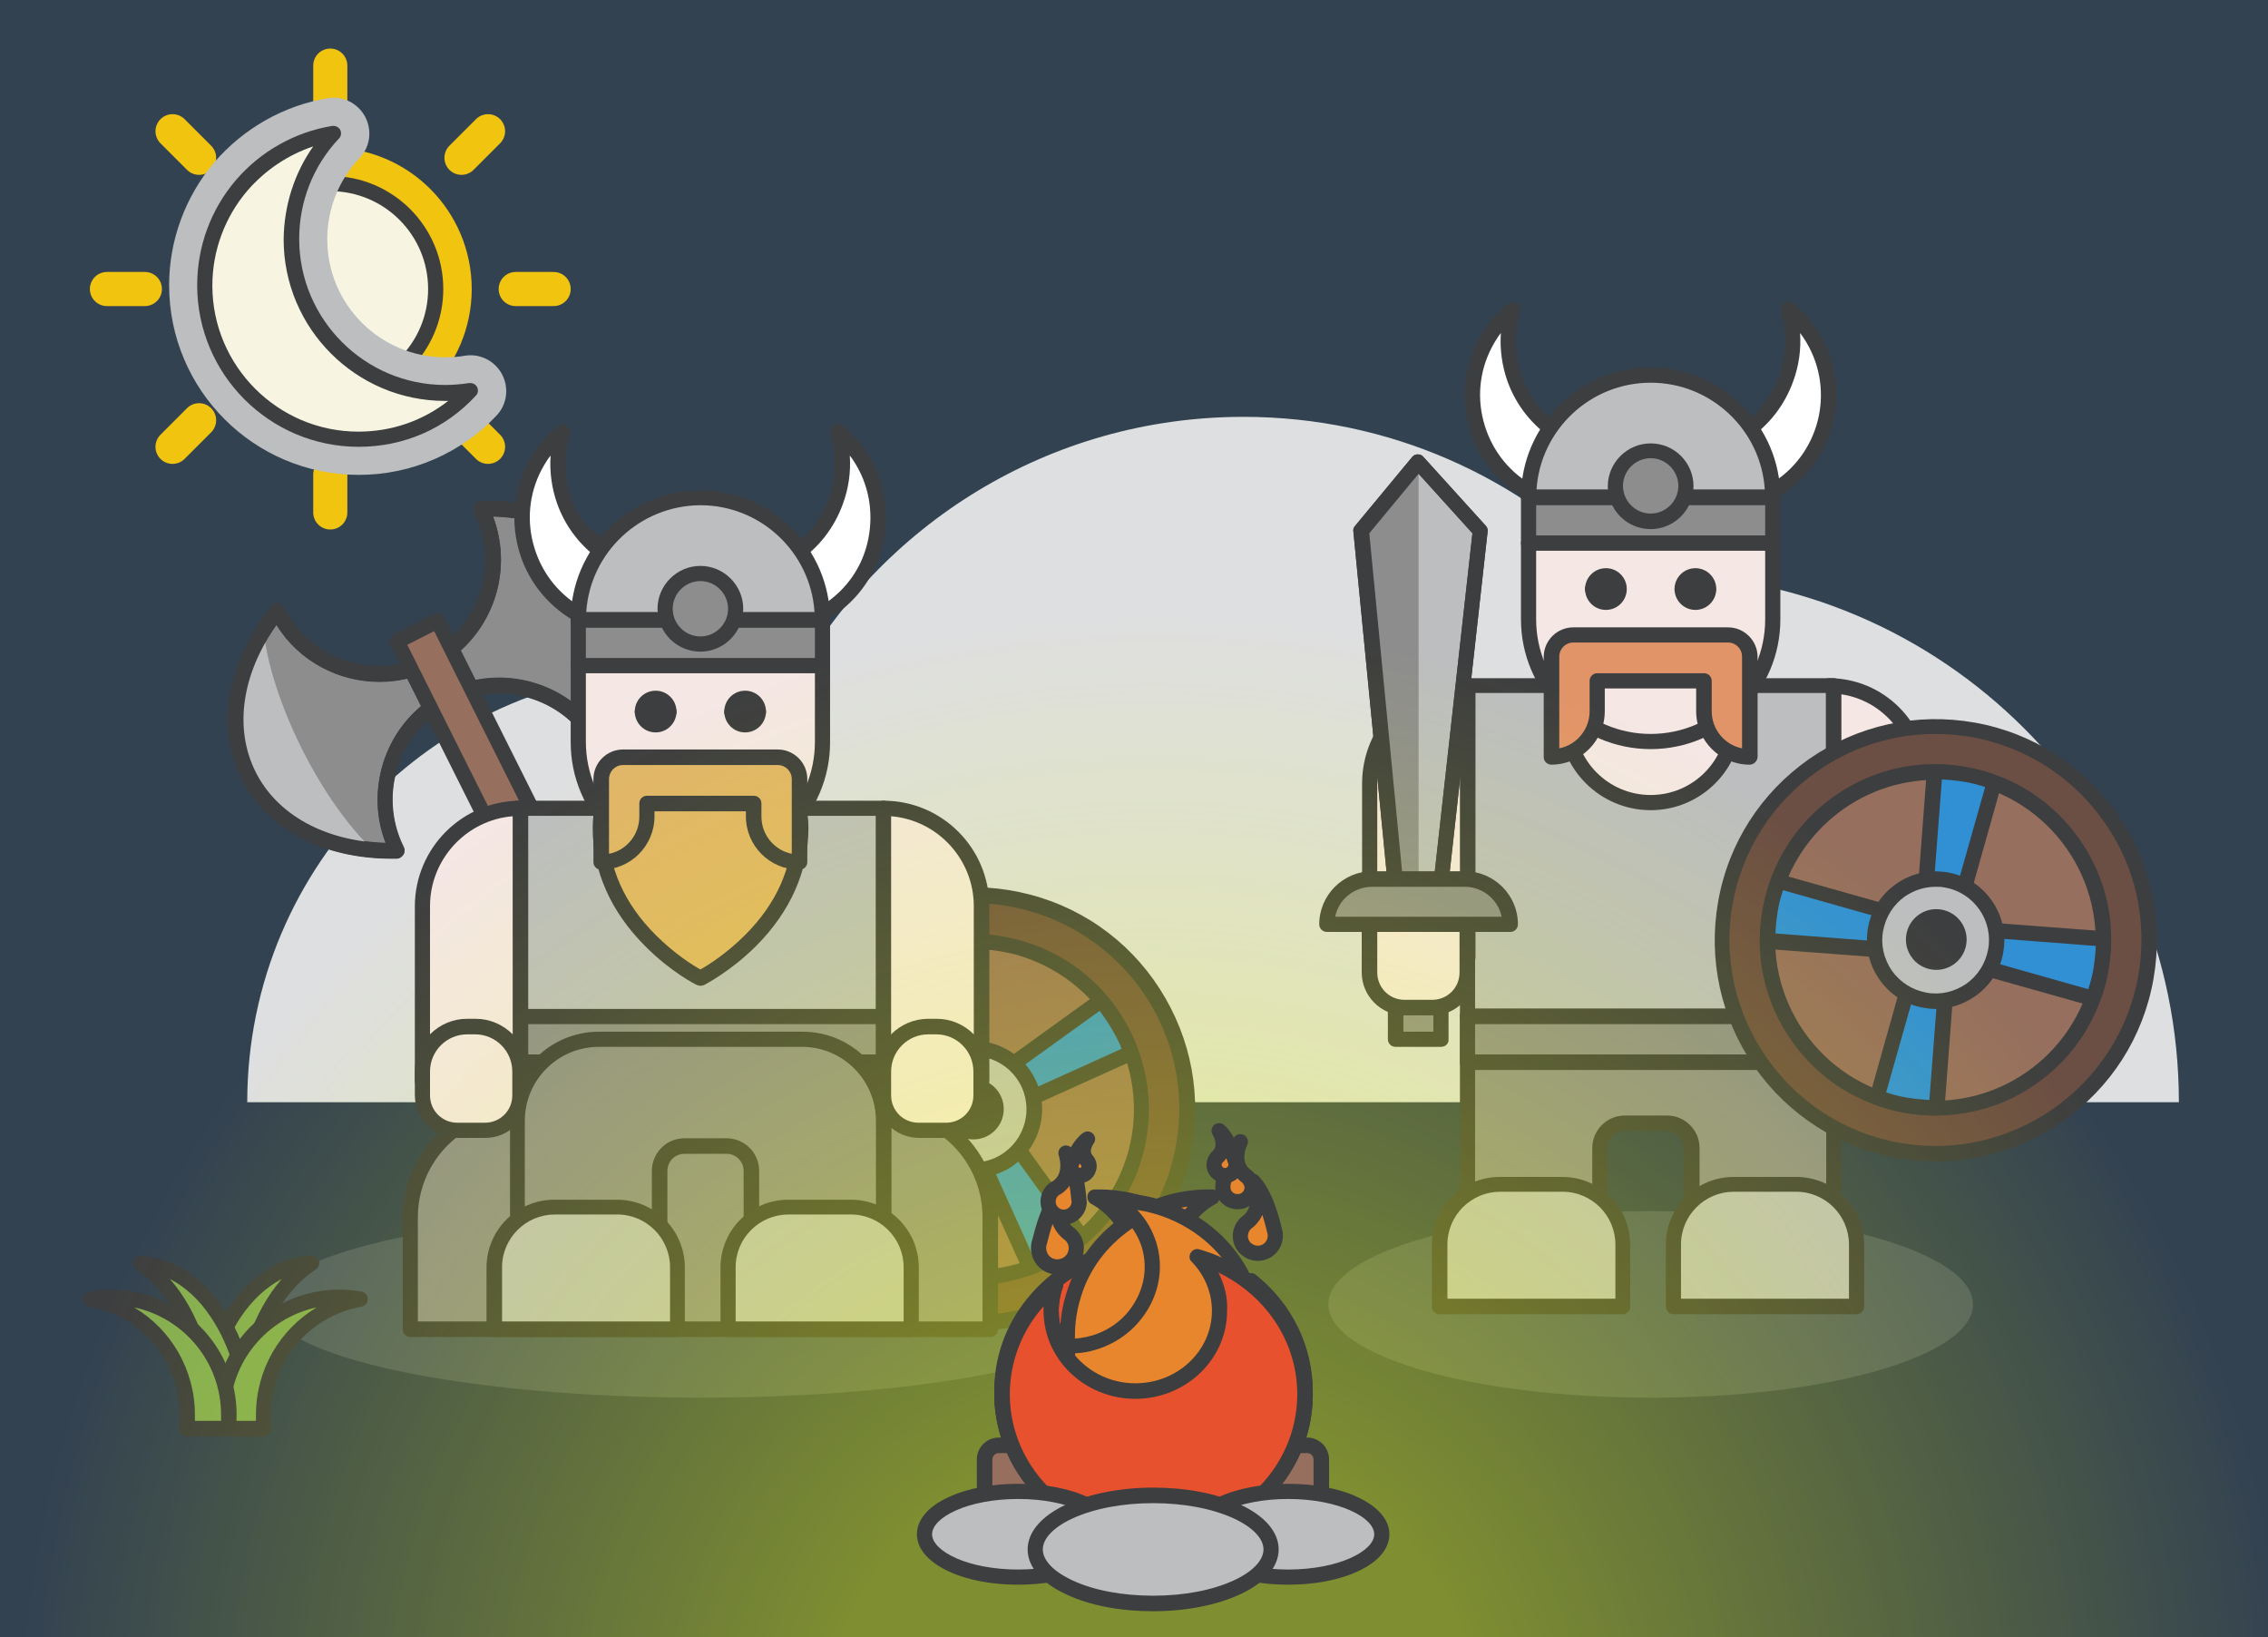 <?xml version="1.0" encoding="utf-8"?>
<!-- Generator: Adobe Illustrator 20.1.0, SVG Export Plug-In . SVG Version: 6.00 Build 0)  -->
<svg version="1.1" id="protection" xmlns="http://www.w3.org/2000/svg" xmlns:xlink="http://www.w3.org/1999/xlink" x="0px" y="0px"
	 viewBox="0 0 598.1 431.7" style="enable-background:new 0 0 598.1 431.7;" xml:space="preserve">
<rect x="0" y="0" width="598.1" height="431.7" fill="#333333" stroke="none"/>
<style type="text/css">
	.st0{opacity:0.7;fill:#34495E;}
	.st1{fill:none;stroke:#F1C40F;stroke-width:19;stroke-miterlimit:10;}
	.st2{fill:#F7F5E2;}
	.st3{fill:none;stroke:#3D3E3F;stroke-width:4;stroke-miterlimit:10;}
	.st4{fill:none;stroke:#F1C40F;stroke-width:9;stroke-linecap:round;stroke-miterlimit:10;}
	.st5{fill:#FFFFFF;}
	.st6{fill:#BCBEC0;}
	.st7{fill:#3D3E3F;}
	.st8{fill:#DEDFE0;enable-background:new    ;}
	.st9{opacity:0.2;fill:#BCBEC0;enable-background:new    ;}
	.st10{fill:#8D8D8E;}
	.st11{fill:#F4E7E4;}
	.st12{fill:#E29469;}
	.st13{fill:none;stroke:#3D3E3F;stroke-width:4;stroke-linecap:round;stroke-miterlimit:10;}
	.st14{fill:#6B4E44;}
	.st15{fill:#966F5E;}
	.st16{fill:#3190D4;}
	.st17{fill:#E0B569;}
	.st18{fill:#84AD53;}
	.st19{fill:url(#fire-light_1_);}
	.st20{fill:#E8862E;}
	.st21{fill:#E8512E;}
	.st22{fill:none;stroke:#3D3E3F;stroke-width:4;stroke-linecap:round;stroke-linejoin:round;stroke-miterlimit:10;}
</style>
<g id="night-sky">
	<rect class="st0" width="598.1" height="431.7"/>
</g>
<g id="sun">
	<g>
		<circle class="st1" cx="87.1" cy="76.2" r="27.8"/>
		<circle class="st2" cx="87.1" cy="76.2" r="27.8"/>
		<circle class="st3" cx="87.1" cy="76.2" r="27.8"/>
	</g>
	<g>
		<line class="st4" x1="87.1" y1="27.3" x2="87.1" y2="17.3"/>
		<line class="st4" x1="87.1" y1="135.1" x2="87.1" y2="125.1"/>
		<line class="st4" x1="136" y1="76.2" x2="146" y2="76.2"/>
		<line class="st4" x1="28.2" y1="76.2" x2="38.2" y2="76.2"/>
		<line class="st4" x1="121.7" y1="110.8" x2="128.7" y2="117.8"/>
		<line class="st4" x1="45.5" y1="34.6" x2="52.5" y2="41.6"/>
		<line class="st4" x1="52.5" y1="110.8" x2="45.5" y2="117.8"/>
		<line class="st4" x1="128.7" y1="34.6" x2="121.7" y2="41.6"/>
	</g>
</g>
<g id="moon">
	<path class="st5" d="M117.5,103.6C95.1,103.6,77,85.4,77,63.1c0-10.8,4.2-20.6,11.1-27.9c-19.3,3.1-34,19.9-34,40
		c0,22.4,18.2,40.5,40.5,40.5c11.6,0,22.1-4.9,29.5-12.7C121.9,103.4,119.7,103.6,117.5,103.6z"/>
	<path class="st6" d="M94.6,125.2c-27.6,0-50-22.4-50-50c0-11.9,4.3-23.5,12-32.5c7.7-8.9,18.3-14.9,29.8-16.8c4-0.7,8,1.3,9.9,4.9
		s1.3,8-1.5,10.9c-5.5,5.8-8.5,13.4-8.5,21.4c0,17.2,14,31.1,31.1,31.1c1.7,0,3.4-0.1,5.1-0.4c4-0.7,8,1.3,9.9,4.9s1.3,8-1.5,10.9
		c-4.6,4.9-10.1,8.7-16.2,11.4C108.3,123.8,101.6,125.2,94.6,125.2z M67.6,59.8c-2.7,4.7-4.1,10-4.1,15.5c0,16.4,12.8,29.9,28.9,31
		c-14.8-8.7-24.8-24.8-24.8-43.2C67.5,62,67.5,60.9,67.6,59.8z"/>
	<path class="st2" d="M117.5,103.6C95.1,103.6,77,85.4,77,63.1c0-10.8,4.2-20.6,11.1-27.9c-19.3,3.1-34,19.9-34,40
		c0,22.4,18.2,40.5,40.5,40.5c11.6,0,22.1-4.9,29.5-12.7C121.9,103.4,119.7,103.6,117.5,103.6z"/>
	<path class="st7" d="M94.6,117.8C71.1,117.8,52,98.7,52,75.2c0-10.2,3.6-20,10.2-27.7c6.5-7.6,15.6-12.7,25.4-14.3
		c0.9-0.1,1.7,0.3,2.1,1c0.4,0.8,0.3,1.7-0.3,2.3C82.6,43.7,78.9,53.1,78.9,63c0,21.2,17.3,38.5,38.5,38.5c2.1,0,4.2-0.2,6.3-0.5
		c0.9-0.1,1.7,0.3,2.1,1c0.4,0.8,0.3,1.7-0.3,2.3C117.4,113.1,106.4,117.8,94.6,117.8z M82.6,38.6C76,40.8,70,44.8,65.3,50.2
		c-6,7-9.3,15.9-9.3,25.1c0,21.2,17.3,38.5,38.5,38.5c8.7,0,16.9-2.8,23.7-8.1c-0.3,0-0.5,0-0.8,0c-23.5,0-42.6-19.1-42.6-42.6
		C74.9,54.2,77.6,45.7,82.6,38.6z"/>
</g>
<path class="st8" d="M435.4,151.3c-3.3,0-6.5,0.1-9.7,0.3c-24.6-25.7-59.3-41.7-97.8-41.7c-51.3,0-95.9,28.5-118.9,70.6
	c-9.5-2.6-19.5-3.9-29.8-3.9c-62.9,0-114,51-114,114h509.4C574.6,213.6,512.3,151.3,435.4,151.3z"/>
<g id="vikings">
	<g>
		<ellipse class="st9" cx="435.3" cy="343.9" rx="85" ry="24.6"/>
		<rect x="368.1" y="236.2" class="st10" width="12" height="37.8"/>
		<path class="st7" d="M380,276h-12c-1.1,0-2-0.9-2-2v-37.8c0-1.1,0.9-2,2-2h12c1.1,0,2,0.9,2,2V274C382.1,275.1,381.2,276,380,276z
			 M370.1,272h7.9v-33.8h-7.9V272z"/>
		<path class="st11" d="M506.4,257.2h-24.1v-76.5l0,0c13.3,0,24.1,10.8,24.1,24.1V257.2z"/>
		<path class="st7" d="M506.4,259.3h-24.1c-1.1,0-2-0.9-2-2v-76.5c0-1.1,0.9-2,2-2c14.4,0,26.2,11.7,26.2,26.2v52.3
			C508.4,258.3,507.5,259.3,506.4,259.3z M484.3,255.2h20.1v-50.3c0-11.5-8.8-21-20.1-22V255.2z"/>
		<rect x="387" y="180.8" class="st6" width="96.6" height="87.2"/>
		<path class="st7" d="M483.6,270H387c-1.1,0-2-0.9-2-2v-87.2c0-1.1,0.9-2,2-2h96.6c1.1,0,2,0.9,2,2V268
			C485.6,269.1,484.7,270,483.6,270z M389,265.9h92.5v-83.2H389V265.9z"/>
		<path class="st10" d="M387,268v64.4h34.9v-29.7c0-3.6,2.9-6.5,6.5-6.5h11.1c3.6,0,6.5,2.9,6.5,6.5v29.7h37.5V268H387z"/>
		<path class="st7" d="M483.6,334.4H446c-1.1,0-2-0.9-2-2v-29.7c0-2.5-2-4.5-4.5-4.5h-11.1c-2.5,0-4.5,2-4.5,4.5v29.7
			c0,1.1-0.9,2-2,2H387c-1.1,0-2-0.9-2-2V268c0-1.1,0.9-2,2-2h96.6c1.1,0,2,0.9,2,2v64.4C485.6,333.5,484.7,334.4,483.6,334.4z
			 M448.1,330.3h33.5V270H389v60.4h30.9v-27.7c0-4.7,3.8-8.6,8.6-8.6h11.1c4.7,0,8.6,3.8,8.6,8.6v27.6H448.1z"/>
		<path class="st11" d="M435.3,211.6L435.3,211.6c12.2,0,22.1-9.9,22.1-22.1v-6h-44.3v6C413.1,201.7,423,211.6,435.3,211.6z"/>
		<path class="st7" d="M435.3,213.6c-13.3,0-24.2-10.8-24.2-24.2v-6c0-1.1,0.9-2,2-2h44.3c1.1,0,2,0.9,2,2v6
			C459.4,202.8,448.6,213.6,435.3,213.6z M415.2,185.5v4c0,11.1,9,20.1,20.1,20.1s20.1-9,20.1-20.1v-4H415.2z"/>
		<path class="st5" d="M415.5,116.8c-1.6-0.7-3.1-1.5-4.6-2.5c-11-7.2-15.6-20.7-12-32.7c-2.2,1.8-4.2,4-5.8,6.5
			c-8.9,13.5-5.1,31.7,8.4,40.6c1.5,1,3,1.8,4.6,2.5L415.5,116.8z"/>
		<path class="st7" d="M406.1,133.2c-0.3,0-0.5-0.1-0.8-0.2c-1.7-0.7-3.4-1.6-4.9-2.6c-7-4.6-11.8-11.6-13.5-19.8S386.8,94,391.4,87
			c1.7-2.6,3.8-5,6.2-6.9c0.7-0.6,1.7-0.6,2.4-0.1c0.7,0.5,1.1,1.4,0.8,2.3c-1.6,5.5-1.4,11.5,0.5,16.9c2,5.6,5.7,10.3,10.7,13.5
			c1.3,0.9,2.8,1.6,4.3,2.3c0.5,0.2,1,0.7,1.1,1.3c0.2,0.6,0.1,1.2-0.2,1.7l-9.5,14.4C407.4,132.9,406.7,133.2,406.1,133.2z
			 M395.8,87.8c-0.4,0.5-0.7,0.9-1,1.4c-4,6.1-5.4,13.4-3.9,20.5s5.6,13.3,11.7,17.3c0.9,0.6,1.8,1.1,2.7,1.6l7.2-11
			c-0.9-0.5-1.8-1-2.7-1.6c-5.7-3.8-10-9.1-12.3-15.6C396.1,96.4,395.5,92.1,395.8,87.8z"/>
		<path class="st5" d="M455,116.8c1.6-0.7,3.1-1.5,4.6-2.5c11-7.2,15.6-20.7,12-32.7c2.2,1.8,4.2,4,5.8,6.5
			c8.9,13.5,5.1,31.7-8.4,40.6c-1.5,1-3,1.8-4.6,2.5L455,116.8z"/>
		<path class="st7" d="M464.5,133.2c-0.7,0-1.3-0.3-1.7-0.9l-9.5-14.4c-0.3-0.5-0.4-1.1-0.2-1.7c0.2-0.6,0.6-1,1.1-1.3
			c1.5-0.6,2.9-1.4,4.3-2.3c5-3.3,8.7-8,10.7-13.5c1.9-5.4,2.1-11.4,0.5-16.9c-0.2-0.9,0.1-1.8,0.8-2.3c0.7-0.5,1.7-0.4,2.4,0.1
			c2.4,2,4.5,4.3,6.2,6.9c9.5,14.4,5.5,33.9-9,43.4c-1.5,1-3.2,1.9-4.9,2.6C465,133.1,464.7,133.2,464.5,133.2z M458,117.6l7.2,11
			c1-0.5,1.9-1,2.7-1.6c12.6-8.3,16.1-25.2,7.8-37.8c-0.3-0.5-0.7-1-1-1.4c0.3,4.3-0.3,8.6-1.8,12.7c-2.3,6.4-6.5,11.8-12.3,15.6
			C459.8,116.6,458.9,117.1,458,117.6z"/>
		<path class="st6" d="M435.3,98.9c-17.8,0-32.2,14.4-32.2,32.2h64.4C467.5,113.3,453.1,98.9,435.3,98.9z"/>
		<path class="st7" d="M467.5,133.1h-64.4c-1.1,0-2-0.9-2-2c0-18.9,15.4-34.2,34.2-34.2s34.2,15.4,34.2,34.2
			C469.5,132.2,468.6,133.1,467.5,133.1z M405.2,129.1h60.2c-1-15.7-14.1-28.2-30.1-28.2C419.3,100.9,406.2,113.4,405.2,129.1z"/>
		<rect x="403.1" y="131.1" class="st10" width="64.4" height="12.1"/>
		<path class="st7" d="M467.5,145.2h-64.4c-1.1,0-2-0.9-2-2v-12.1c0-1.1,0.9-2,2-2h64.4c1.1,0,2,0.9,2,2v12.1
			C469.5,144.3,468.6,145.2,467.5,145.2z M405.1,141.2h60.4v-8h-60.4V141.2z"/>
		<path class="st11" d="M467.5,143.2h-64.4v20.1c0,17.8,14.4,32.2,32.2,32.2l0,0c17.8,0,32.2-14.4,32.2-32.2L467.5,143.2
			L467.5,143.2z"/>
		<path class="st7" d="M435.3,197.5c-18.9,0-34.2-15.4-34.2-34.2v-20.1c0-1.1,0.9-2,2-2h64.4c1.1,0,2,0.9,2,2v20.1
			C469.5,182.2,454.1,197.5,435.3,197.5z M405.1,145.2v18.1c0,16.6,13.5,30.2,30.2,30.2c16.6,0,30.2-13.5,30.2-30.2v-18.1H405.1z"/>
		<g id="mustashe-2">
			<path class="st12" d="M449.4,167.3h-28.2h-6.3c-3.2,0-5.8,2.6-5.8,5.8v6.3v20.1c6.7,0,12.1-5.4,12.1-12.1v-8h28.2v8
				c0,6.7,5.4,12.1,12.1,12.1v-20.1v-6.3c0-3.2-2.6-5.8-5.8-5.8H449.4z"/>
			<path class="st7" d="M461.4,201.6c-7.8,0-14.1-6.3-14.1-14.1v-6h-24.1v6c0,7.8-6.3,14.1-14.1,14.1c-1.1,0-2-0.9-2-2v-26.4
				c0-4.3,3.5-7.8,7.8-7.8h40.8c4.3,0,7.8,3.5,7.8,7.8v26.4C463.4,200.7,462.5,201.6,461.4,201.6z M414.9,169.4
				c-2.1,0-3.7,1.7-3.7,3.7v24.2c4.6-0.9,8-5,8-9.8v-8c0-1.1,0.9-2,2-2h28.2c1.1,0,2,0.9,2,2v8c0,4.9,3.5,8.9,8,9.8v-24.2
				c0-2.1-1.7-3.7-3.7-3.7H414.9z"/>
		</g>
		<g id="eyes-blink-2">
			<line class="st13" x1="420" y1="155.3" x2="426.9" y2="155.3"/>
			<line class="st13" x1="443.6" y1="155.3" x2="450.5" y2="155.3"/>
		</g>
		<g id="eyes-2">
			<circle class="st7" cx="423.5" cy="155.3" r="5.5"/>
			<circle class="st7" cx="447.1" cy="155.3" r="5.5"/>
		</g>
		<path class="st6" d="M410.7,312.2h-13.9c-9.5,0-17.2,7.7-17.2,17.2v15h48.3v-15C427.9,319.9,420.2,312.2,410.7,312.2z"/>
		<path class="st7" d="M427.9,346.5h-48.3c-1.1,0-2-0.9-2-2v-16.3c0-9.9,8-17.9,17.9-17.9H412c9.9,0,17.9,8,17.9,17.9v16.3
			C430,345.5,429,346.5,427.9,346.5z M381.7,342.4H426v-14.3c0-7.6-6.2-13.9-13.9-13.9h-16.5c-7.6,0-13.9,6.2-13.9,13.9V342.4z"/>
		<path class="st6" d="M472.4,312.2h-13.9c-9.5,0-17.2,7.7-17.2,17.2v15h48.3v-15C489.6,319.9,481.9,312.2,472.4,312.2z"/>
		<path class="st7" d="M489.6,346.5h-48.3c-1.1,0-2-0.9-2-2v-16.3c0-9.9,8-17.9,17.9-17.9h16.5c9.9,0,17.9,8,17.9,17.9v16.3
			C491.6,345.5,490.7,346.5,489.6,346.5z M443.3,342.4h44.3v-14.3c0-7.6-6.2-13.9-13.9-13.9h-16.5c-7.6,0-13.9,6.2-13.9,13.9V342.4z
			"/>
		<rect x="387" y="268" class="st10" width="96.6" height="12.1"/>
		<path class="st7" d="M483.6,282.1H387c-1.1,0-2-0.9-2-2V268c0-1.1,0.9-2,2-2h96.6c1.1,0,2,0.9,2,2v12
			C485.6,281.2,484.7,282.1,483.6,282.1z M389,278h92.5v-8H389V278z"/>
		
			<ellipse transform="matrix(0.175 -0.985 0.985 0.175 177.119 707.062)" class="st14" cx="510.4" cy="247.9" rx="56.3" ry="56.3"/>
		<path class="st7" d="M510.6,306.2c-3.4,0-6.9-0.3-10.3-0.9c-15.3-2.7-28.7-11.3-37.6-24c-8.9-12.8-12.3-28.3-9.6-43.6
			c2.7-15.4,11.3-28.7,24-37.6c12.8-8.9,28.3-12.3,43.6-9.6c15.3,2.7,28.7,11.3,37.6,24c8.9,12.8,12.3,28.3,9.6,43.6l0,0
			c-2.7,15.4-11.3,28.7-24,37.6C533.9,302.6,522.4,306.2,510.6,306.2z M510.3,193.5c-11,0-21.8,3.4-31,9.8
			c-11.9,8.3-19.8,20.8-22.4,35c-5.2,29.5,14.5,57.7,44,63c29.5,5.2,57.7-14.5,63-44l0,0c2.5-14.3-0.6-28.7-9-40.6
			c-8.3-11.9-20.8-19.8-35-22.4C516.7,193.8,513.5,193.5,510.3,193.5z"/>
		
			<ellipse transform="matrix(0.175 -0.985 0.985 0.175 177.119 707.062)" class="st15" cx="510.4" cy="247.9" rx="44.3" ry="44.3"/>
		<path class="st7" d="M510.5,294.1c-2.7,0-5.5-0.2-8.2-0.7c-12.2-2.2-22.8-8.9-29.9-19.1c-7.1-10.1-9.8-22.4-7.6-34.6
			c2.2-12.2,8.9-22.8,19.1-29.9c10.1-7.1,22.4-9.8,34.6-7.6s22.8,8.9,29.9,19.1c7.1,10.1,9.8,22.4,7.6,34.6s-8.9,22.8-19.1,29.9
			C529.1,291.3,519.9,294.1,510.5,294.1z M510.4,205.6c-20.1,0-37.9,14.4-41.6,34.9c-4.1,22.9,11.3,44.9,34.2,49
			c2.5,0.4,5,0.7,7.4,0.7c20.1,0,37.9-14.4,41.6-34.9c4.1-22.9-11.3-44.9-34.2-49C515.3,205.8,512.9,205.6,510.4,205.6z"/>
		<path class="st16" d="M513.7,252.5l38.2,10.8c0.9-2.5,1.6-5.1,2.1-7.7c0.5-2.7,0.7-5.4,0.7-8l-39.6-3l10.8-38.2
			c-2.5-0.9-5.1-1.6-7.7-2.1s-5.4-0.7-8-0.7l-3,39.6L469,232.4c-0.9,2.5-1.6,5.1-2.1,7.7s-0.7,5.4-0.7,8l39.6,3L495,289.3
			c2.5,0.9,5.1,1.6,7.7,2.1s5.4,0.7,8,0.7L513.7,252.5z"/>
		<path class="st7" d="M510.5,294.1c-2.7,0-5.5-0.2-8.1-0.7c-2.8-0.5-5.5-1.2-8.1-2.2c-1-0.4-1.5-1.4-1.2-2.4l10.1-35.8l-37.1-2.8
			c-1.1-0.1-1.9-1-1.9-2c0-2.8,0.2-5.6,0.7-8.4c0.5-2.8,1.2-5.5,2.2-8.1c0.4-1,1.4-1.5,2.4-1.2l35.8,10.1l2.8-37.1
			c0.1-1.1,1-1.9,2-1.9c2.8,0,5.6,0.2,8.4,0.7c2.8,0.5,5.5,1.2,8.1,2.2c1,0.4,1.5,1.4,1.2,2.4l-10.1,35.8l37.1,2.8
			c1.1,0.1,1.9,1,1.9,2c0,2.8-0.2,5.6-0.7,8.4s-1.2,5.5-2.2,8.1c-0.4,1-1.4,1.5-2.4,1.2l-35.8-10.1l-2.8,37.1c-0.1,1.1-1,1.9-2,1.9
			C510.6,294.1,510.6,294.1,510.5,294.1z M497.4,288c1.8,0.6,3.7,1.1,5.6,1.4s3.8,0.5,5.8,0.6l2.9-37.7c0-0.6,0.4-1.2,0.9-1.5
			s1.1-0.5,1.7-0.3l36.4,10.3c0.6-1.8,1.1-3.7,1.4-5.6c0.3-1.9,0.5-3.8,0.6-5.8l-37.7-2.9c-0.6,0-1.2-0.4-1.5-0.9s-0.5-1.1-0.3-1.7
			l10.3-36.4c-1.8-0.6-3.7-1.1-5.6-1.4c-1.9-0.3-3.8-0.5-5.8-0.6l-2.9,37.7c0,0.6-0.4,1.2-0.9,1.5s-1.1,0.5-1.7,0.3l-36.4-10.3
			c-0.6,1.8-1.1,3.7-1.4,5.6c-0.3,1.9-0.5,3.8-0.6,5.8l37.7,2.9c0.6,0,1.2,0.4,1.5,0.9s0.5,1.1,0.3,1.7L497.4,288z"/>
		
			<ellipse transform="matrix(0.175 -0.985 0.985 0.175 177.119 707.062)" class="st6" cx="510.4" cy="247.9" rx="16.1" ry="16.1"/>
		<path class="st7" d="M510.5,266c-1.1,0-2.1-0.1-3.2-0.3c-4.8-0.8-8.9-3.5-11.7-7.5c-2.8-4-3.8-8.8-3-13.5
			c0.8-4.8,3.5-8.9,7.5-11.7s8.8-3.8,13.5-3c4.8,0.8,8.9,3.5,11.7,7.5s3.8,8.8,3,13.5c-0.8,4.8-3.5,8.9-7.5,11.7
			C517.7,264.8,514.2,266,510.5,266z M510.4,233.8c-2.9,0-5.6,0.9-8,2.5c-3.1,2.2-5.1,5.4-5.8,9.1c-0.7,3.7,0.2,7.4,2.3,10.5
			c2.2,3.1,5.4,5.1,9.1,5.8s7.4-0.2,10.5-2.3c3.1-2.2,5.1-5.4,5.8-9.1l0,0c1.4-7.6-3.8-15-11.4-16.3
			C512.1,233.8,511.2,233.8,510.4,233.8z"/>
		<ellipse transform="matrix(0.175 -0.985 0.985 0.175 177.119 707.062)" class="st7" cx="510.4" cy="247.9" rx="8" ry="8"/>
		<circle class="st10" cx="435.3" cy="128.1" r="9.3"/>
		<path class="st7" d="M435.3,139.5c-6.3,0-11.3-5.1-11.3-11.3c0-6.2,5.1-11.3,11.3-11.3c6.3,0,11.3,5.1,11.3,11.3
			S441.5,139.5,435.3,139.5z M435.3,120.8c-4,0-7.3,3.3-7.3,7.3c0,4,3.3,7.3,7.3,7.3s7.3-3.3,7.3-7.3
			C442.6,124.1,439.3,120.8,435.3,120.8z"/>
		<path class="st11" d="M387,180.8L387,180.8v71.9h-25.8v-46C361.1,192.3,372.7,180.8,387,180.8z"/>
		<path class="st7" d="M387,254.6h-25.8c-1.1,0-2-0.9-2-2v-46c0-15.4,12.5-27.9,27.9-27.9c1.1,0,2,0.9,2,2v71.9
			C389,253.7,388.1,254.6,387,254.6z M363.2,250.6H385v-67.7c-12.2,1-21.8,11.3-21.8,23.7V250.6z"/>
		<path class="st11" d="M361.1,236.2H387v19.5c0,5.5-4.5,10-10,10h-5.8c-5.5,0-10-4.5-10-10v-19.5H361.1z"/>
		<path class="st7" d="M377.7,267.7h-7.3c-6.2,0-11.3-5.1-11.3-11.3v-20.2c0-1.1,0.9-2,2-2H387c1.1,0,2,0.9,2,2v20.2
			C389,262.7,383.9,267.7,377.7,267.7z M363.2,238.2v18.2c0,4,3.2,7.2,7.2,7.2h7.3c4,0,7.2-3.2,7.2-7.2v-18.2H363.2z"/>
		<polygon class="st6" points="390.4,139.9 380,233.3 368.1,233.3 359,139.9 374.1,121.8 		"/>
		<path class="st7" d="M380,235.3h-12c-1,0-1.9-0.8-2-1.8l-9.1-93.4c-0.1-0.5,0.1-1.1,0.5-1.5l15-18.1c0.4-0.5,0.9-0.7,1.5-0.7l0,0
			c0.6,0,1.1,0.2,1.5,0.7l16.4,18.1c0.4,0.4,0.6,1,0.5,1.6l-10.4,93.4C381.9,234.6,381.1,235.3,380,235.3z M369.9,231.3h8.3
			l10.1-90.7l-14.2-15.7l-13,15.7L369.9,231.3z"/>
		<polygon class="st10" points="368.1,233.3 374.1,233.3 374.1,121.8 359,139.9 		"/>
		<path class="st7" d="M380,235.3h-12c-1,0-1.9-0.8-2-1.8l-9.1-93.4c-0.1-0.5,0.1-1.1,0.5-1.5l15-18.1c0.4-0.5,0.9-0.7,1.5-0.7l0,0
			c0.6,0,1.1,0.2,1.5,0.7l16.4,18.1c0.4,0.4,0.6,1,0.5,1.6l-10.4,93.4C381.9,234.6,381.1,235.3,380,235.3z M369.9,231.3h8.3
			l10.1-90.7l-14.2-15.7l-13,15.7L369.9,231.3z"/>
		<path class="st10" d="M398.3,243.7h-48.4l0,0c0-6.6,5.4-12,12-12h24.4C392.9,231.7,398.3,237.1,398.3,243.7L398.3,243.7z"/>
		<path class="st7" d="M398.3,245.7h-48.4c-1.1,0-2-0.9-2-2c0-7.7,6.3-14,14-14h24.4c7.7,0,14,6.3,14,14
			C400.3,244.8,399.4,245.7,398.3,245.7z M352.1,241.7H396c-0.9-4.5-5-7.9-9.7-7.9h-24.4C357,233.8,353,237.2,352.1,241.7z"/>
	</g>
	<g>
		<ellipse class="st9" cx="184.7" cy="343.9" rx="113.7" ry="24.6"/>
		
			<ellipse transform="matrix(0.865 -0.501 0.501 0.865 -111.961 167.978)" class="st14" cx="256.7" cy="292.4" rx="56.3" ry="56.3"/>
		<path class="st7" d="M256.8,350.8c-5,0-10.1-0.7-15.1-2c-15.1-4-27.7-13.7-35.5-27.2s-9.9-29.2-5.9-44.3
			c4-15.1,13.7-27.7,27.2-35.5s29.2-9.9,44.3-5.9s27.7,13.7,35.5,27.2c7.8,13.5,9.9,29.2,5.9,44.3c-4,15.1-13.7,27.7-27.2,35.5
			C276.9,348.2,266.9,350.8,256.8,350.8z M256.6,238.1c-9.2,0-18.6,2.4-27.1,7.3c-25.9,15-34.8,48.3-19.8,74.2
			c10.1,17.4,28.3,27.1,47.1,27.1c9.2,0,18.6-2.4,27.1-7.3c25.9-15,34.8-48.3,19.8-74.2C293.6,247.9,275.3,238.1,256.6,238.1z"/>
		
			<ellipse transform="matrix(0.865 -0.501 0.501 0.865 -111.961 167.978)" class="st15" cx="256.7" cy="292.4" rx="44.3" ry="44.3"/>
		<path class="st7" d="M256.8,338.8c-4,0-8-0.5-12-1.6c-11.9-3.2-21.9-10.8-28.1-21.5c-6.2-10.7-7.9-23.2-4.7-35.1
			s10.8-21.9,21.5-28.1c10.7-6.2,23.2-7.9,35.1-4.7s21.9,10.8,28.1,21.5s7.9,23.2,4.7,35.1c-3.2,11.9-10.8,21.9-21.5,28.1
			C272.7,336.6,264.8,338.8,256.8,338.8z M256.6,250.2c-7.3,0-14.6,1.9-21.1,5.7c-9.8,5.7-16.7,14.8-19.7,25.7
			c-2.9,10.9-1.4,22.3,4.3,32.1l0,0c5.7,9.8,14.8,16.7,25.7,19.7c10.9,2.9,22.3,1.4,32.1-4.3c9.8-5.7,16.7-14.8,19.7-25.7
			c2.9-10.9,1.4-22.3-4.3-32.1c-5.7-9.8-14.8-16.7-25.7-19.7C263.9,250.7,260.3,250.2,256.6,250.2z"/>
		<path class="st16" d="M255.2,297.9L223,321.2c-1.7-2-3.3-4.2-4.6-6.6c-1.4-2.4-2.5-4.8-3.4-7.3l36.2-16.4L228,258.7
			c2-1.7,4.2-3.3,6.6-4.6c2.4-1.4,4.8-2.5,7.3-3.4l16.4,36.2l32.2-23.2c1.7,2,3.3,4.2,4.6,6.6c1.4,2.4,2.5,4.8,3.4,7.3L262.3,294
			l23.2,32.2c-2,1.7-4.2,3.3-6.6,4.6c-2.4,1.4-4.8,2.5-7.3,3.4L255.2,297.9z"/>
		<path class="st7" d="M271.6,336.2c-0.8,0-1.5-0.4-1.8-1.2l-15.4-34l-30.2,21.8c-0.9,0.6-2,0.5-2.7-0.3c-1.8-2.1-3.4-4.4-4.8-6.9
			c-1.4-2.4-2.6-5-3.5-7.6c-0.4-1,0.1-2.1,1.1-2.5l33.9-15.3L226.3,260c-0.6-0.9-0.5-2,0.3-2.7c2.1-1.8,4.4-3.4,6.9-4.8
			c2.4-1.4,5-2.6,7.6-3.5c1-0.4,2.1,0.1,2.5,1.1l15.3,33.9l30.2-21.8c0.9-0.6,2-0.5,2.7,0.3c1.8,2.1,3.4,4.4,4.8,6.9
			c1.4,2.4,2.6,5,3.5,7.6c0.4,1-0.1,2.1-1.1,2.5l-33.9,15.3l21.8,30.2c0.6,0.9,0.5,2-0.3,2.7c-2.1,1.8-4.4,3.4-6.9,4.8
			c-2.4,1.4-5,2.6-7.6,3.5C272,336.1,271.8,336.2,271.6,336.2z M255.2,295.9c0.2,0,0.3,0,0.5,0.1c0.6,0.2,1.1,0.6,1.3,1.1l15.6,34.5
			c1.8-0.7,3.5-1.6,5.2-2.6s3.3-2.1,4.8-3.2l-22.1-30.7c-0.4-0.5-0.5-1.1-0.3-1.7s0.6-1.1,1.1-1.3l34.5-15.6
			c-0.7-1.8-1.6-3.5-2.6-5.2s-2.1-3.3-3.2-4.8l-30.7,22.1c-0.5,0.4-1.1,0.5-1.7,0.3s-1.1-0.6-1.3-1.1l-15.6-34.5
			c-1.8,0.7-3.5,1.6-5.2,2.6s-3.3,2.1-4.8,3.2l22.1,30.7c0.4,0.5,0.5,1.1,0.3,1.7s-0.6,1.1-1.1,1.3l-34.5,15.6
			c0.7,1.8,1.6,3.5,2.6,5.2s2.1,3.3,3.2,4.8l30.7-22.1C254.4,296.1,254.8,295.9,255.2,295.9z"/>
		
			<ellipse transform="matrix(0.865 -0.501 0.501 0.865 -111.961 167.978)" class="st6" cx="256.7" cy="292.4" rx="16.1" ry="16.1"/>
		<path class="st7" d="M256.7,310.6c-6.3,0-12.4-3.2-15.7-9l0,0c-5-8.6-2-19.8,6.6-24.8c8.6-5,19.8-2,24.8,6.6s2,19.8-6.6,24.8
			C262.9,309.8,259.8,310.6,256.7,310.6z M244.5,299.5c3.9,6.7,12.5,9,19.2,5.1s9-12.5,5.1-19.2s-12.5-9-19.2-5.1
			C242.9,284.2,240.6,292.8,244.5,299.5L244.5,299.5z"/>
		<circle class="st7" cx="256.7" cy="292.4" r="8"/>
		<g>
			<path class="st10" d="M126.8,134.1C126.9,134.2,126.9,134.2,126.8,134.1c7.5,14.9,1.4,33-13.4,40.4s-32.9,1.4-40.3-13.4l0,0
				c-10.7,13.7-14.2,30-7.6,43.3c6.7,13.3,21.8,20.3,39.2,19.9l0,0c-7.4-14.8-1.4-32.9,13.4-40.3s32.9-1.4,40.3,13.4l0,0
				c10.7-13.7,14.2-30,7.6-43.3C159.4,140.7,144.2,133.7,126.8,134.1z"/>
			<path class="st7" d="M103.3,226.3c-18.2,0-32.9-7.8-39.6-21c-6.8-13.6-3.9-30.6,7.8-45.5c0.4-0.5,1.1-0.8,1.8-0.8
				c0.7,0.1,1.3,0.5,1.6,1.1l0,0c4.9,9.8,14.8,15.5,25.1,15.5c4.2,0,8.5-1,12.5-3c13.8-6.9,19.4-23.8,12.5-37.6v-0.1
				c-0.3-0.6-0.3-1.4,0.1-1.9s1-1,1.7-1c18.9-0.4,34.2,7.4,41,21s3.9,30.6-7.8,45.5c-0.4,0.5-1.1,0.8-1.8,0.8
				c-0.7-0.1-1.3-0.5-1.6-1.1l0,0c-6.9-13.8-23.8-19.4-37.6-12.5s-19.4,23.8-12.5,37.6l0,0c0.3,0.6,0.3,1.4-0.1,2s-1,1-1.7,1
				C104.3,226.3,103.8,226.3,103.3,226.3z M72.9,164.7c-9.2,13-11.2,27.3-5.5,38.7s18.4,18.3,34.3,18.8
				c-5.8-15.2,0.7-32.7,15.6-40.2c14.9-7.4,32.8-2.2,41.5,11.6c9.2-13,11.2-27.3,5.5-38.7s-18.4-18.3-34.3-18.8
				c5.8,15.2-0.7,32.7-15.6,40.2c-4.6,2.3-9.5,3.4-14.3,3.4C89.3,179.7,78.8,174.3,72.9,164.7z"/>
		</g>
		<g>
			<path class="st6" d="M133.2,134.4c6.3,5.9,13.2,15.3,18.9,26.7s9.2,22.6,10.1,31.2c7.8-12.5,9.8-26.5,4-38.2
				C160.2,142.5,147.8,135.6,133.2,134.4z"/>
			<path class="st6" d="M79.6,197.4c-5.7-11.4-9.2-22.6-10.1-31.2c-7.8,12.5-9.8,26.5-4,38.2s18.2,18.5,32.9,19.7
				C92.2,218.3,85.3,208.8,79.6,197.4z"/>
		</g>
		<path class="st7" d="M103.3,226.4c-18.2,0-32.9-7.8-39.6-21c-6.8-13.6-3.9-30.6,7.8-45.5c0.4-0.5,1.1-0.8,1.8-0.8
			c0.7,0.1,1.3,0.5,1.6,1.1v0.1c3.3,6.7,9.1,11.7,16.2,14c7.1,2.4,14.7,1.8,21.4-1.5c13.8-6.9,19.4-23.8,12.5-37.6v-0.1
			c-0.3-0.6-0.3-1.4,0.1-1.9c0.4-0.6,1-1,1.7-1c18.9-0.4,34.2,7.4,41,21s3.9,30.6-7.8,45.5c-0.4,0.5-1.1,0.8-1.8,0.8
			c-0.7-0.1-1.3-0.5-1.6-1.1v-0.1c-6.9-13.8-23.8-19.4-37.6-12.5c-6.7,3.4-11.7,9.1-14.1,16.2c-2.4,7.1-1.8,14.7,1.5,21.4l0,0
			c0.3,0.6,0.3,1.4-0.1,2s-1,1-1.7,1C104.3,226.4,103.8,226.4,103.3,226.4z M72.9,164.8c-9.2,13-11.2,27.3-5.5,38.7
			s18.4,18.3,34.3,18.8c-2.7-6.9-2.8-14.5-0.5-21.6c2.7-8.1,8.4-14.7,16.1-18.6c14.9-7.4,32.8-2.2,41.5,11.6
			c9.2-13,11.2-27.3,5.5-38.7s-18.4-18.3-34.3-18.8c5.8,15.2-0.7,32.7-15.6,40.2c-4.6,2.3-9.5,3.4-14.3,3.4
			C89.3,179.8,78.9,174.4,72.9,164.8z"/>
		
			<rect x="144.9" y="156.7" transform="matrix(0.894 -0.448 0.448 0.894 -95.081 93.8)" class="st15" width="12" height="182.8"/>
		<path class="st7" d="M186.5,334.5c-0.7,0-1.5-0.4-1.8-1.1L102.9,170c-0.2-0.5-0.3-1-0.1-1.5c0.2-0.5,0.5-0.9,1-1.2l10.7-5.4
			c1-0.5,2.2-0.1,2.7,0.9L199,326.2c0.2,0.5,0.3,1,0.1,1.5s-0.5,0.9-1,1.2l-10.7,5.4C187.1,334.5,186.8,334.5,186.5,334.5z
			 M107.4,170l80,159.8l7.1-3.6l-80-159.8L107.4,170z"/>
		<path class="st10" d="M230,292.1h-90.6c-17.2,0-31.2,13.9-31.2,31.2v27.2h152.9v-27.2C261.2,306.1,247.2,292.1,230,292.1z"/>
		<path class="st7" d="M261.2,352.5h-153c-1.1,0-2-0.9-2-2v-29.6c0-17,13.8-30.8,30.8-30.8h95.4c17,0,30.8,13.8,30.8,30.8v29.6
			C263.2,351.6,262.3,352.5,261.2,352.5z M110.2,348.4h148.9v-27.5c0-14.8-12-26.8-26.8-26.8H137c-14.8,0-26.8,12-26.8,26.8V348.4z"
			/>
		<rect x="136.4" y="213.1" class="st6" width="96.6" height="73"/>
		<path class="st7" d="M233,288.1h-96.6c-1.1,0-2-0.9-2-2v-73c0-1.1,0.9-2,2-2H233c1.1,0,2,0.9,2,2v73
			C235,287.2,234.1,288.1,233,288.1z M138.4,284.1H231v-69h-92.5v69H138.4z"/>
		<path class="st11" d="M184.7,243.9L184.7,243.9c-12.2,0-22.1-9.9-22.1-22.1v-6h44.3v6C206.8,234,196.9,243.9,184.7,243.9z"/>
		<path class="st7" d="M184.7,246c-13.3,0-24.2-10.8-24.2-24.2v-6c0-1.1,0.9-2,2-2h44.3c1.1,0,2,0.9,2,2v6
			C208.8,235.1,198,246,184.7,246z M164.6,217.8v4c0,11.1,9,20.1,20.1,20.1l0,0c11.1,0,20.1-9,20.1-20.1v-4H164.6z"/>
		<path class="st5" d="M204.4,149.1c1.6-0.7,3.1-1.5,4.6-2.5c11-7.2,15.6-20.7,12-32.7c2.2,1.8,4.2,4,5.8,6.5
			c8.9,13.5,5.1,31.7-8.4,40.6c-1.5,1-3,1.8-4.6,2.5L204.4,149.1z"/>
		<path class="st7" d="M213.9,165.5c-0.7,0-1.3-0.3-1.7-0.9l-9.5-14.4c-0.3-0.5-0.4-1.1-0.2-1.7c0.2-0.6,0.6-1,1.1-1.3
			c1.5-0.6,2.9-1.4,4.3-2.3c5-3.3,8.7-8,10.7-13.5c1.9-5.4,2.1-11.4,0.5-16.9c-0.2-0.9,0.1-1.8,0.8-2.3s1.7-0.4,2.4,0.1
			c2.4,2,4.5,4.3,6.2,6.9c4.6,7,6.2,15.4,4.5,23.6s-6.5,15.2-13.5,19.8c-1.5,1-3.2,1.9-4.9,2.6C214.4,165.4,214.2,165.5,213.9,165.5
			z M207.4,149.9l7.2,11c1-0.5,1.9-1,2.7-1.6c6.1-4,10.3-10.1,11.7-17.3s0.1-14.4-3.9-20.5c-0.3-0.5-0.7-1-1-1.4
			c0.3,4.3-0.3,8.6-1.8,12.7c-2.3,6.4-6.5,11.8-12.3,15.6C209.2,148.9,208.3,149.4,207.4,149.9z"/>
		<path class="st5" d="M164.9,149.1c-1.6-0.7-3.1-1.5-4.6-2.5c-11-7.2-15.6-20.7-12-32.7c-2.2,1.8-4.2,4-5.8,6.5
			c-8.9,13.5-5.1,31.7,8.4,40.6c1.5,1,3,1.8,4.6,2.5L164.9,149.1z"/>
		<path class="st7" d="M155.5,165.5c-0.3,0-0.5-0.1-0.8-0.2c-1.7-0.7-3.4-1.6-4.9-2.6c-7-4.6-11.8-11.6-13.5-19.8
			s-0.1-16.6,4.5-23.6c1.7-2.6,3.8-5,6.2-6.9c0.7-0.6,1.7-0.6,2.4-0.1s1.1,1.4,0.8,2.3c-1.6,5.5-1.4,11.5,0.5,16.9
			c2,5.6,5.7,10.3,10.7,13.5c1.3,0.9,2.8,1.6,4.3,2.3c0.5,0.2,1,0.7,1.1,1.3c0.2,0.6,0.1,1.2-0.2,1.7l-9.5,14.4
			C156.8,165.2,156.1,165.5,155.5,165.5z M145.2,120.1c-0.4,0.5-0.7,0.9-1,1.4c-4,6.1-5.4,13.4-3.9,20.5s5.6,13.3,11.7,17.3
			c0.9,0.6,1.8,1.1,2.7,1.6l7.2-11c-0.9-0.5-1.8-1-2.7-1.6c-5.7-3.8-10-9.1-12.3-15.6C145.5,128.7,144.9,124.4,145.2,120.1z"/>
		<path class="st6" d="M184.7,131.2c17.8,0,32.2,14.4,32.2,32.2h-64.4C152.5,145.7,166.9,131.2,184.7,131.2z"/>
		<path class="st7" d="M216.9,165.5h-64.4c-1.1,0-2-0.9-2-2c0-18.9,15.4-34.2,34.2-34.2s34.2,15.4,34.2,34.2
			C218.9,164.6,218,165.5,216.9,165.5z M154.6,161.4h60.2c-1-15.7-14.1-28.2-30.1-28.2C168.7,133.3,155.6,145.7,154.6,161.4z"/>
		<rect x="152.5" y="163.4" class="st10" width="64.4" height="12.1"/>
		<path class="st7" d="M216.9,177.5h-64.4c-1.1,0-2-0.9-2-2v-12.1c0-1.1,0.9-2,2-2h64.4c1.1,0,2,0.9,2,2v12.1
			C218.9,176.6,218,177.5,216.9,177.5z M154.5,173.5h60.4v-8h-60.4V173.5z"/>
		<path class="st11" d="M152.5,175.5h64.4v20.1c0,17.8-14.4,32.2-32.2,32.2l0,0c-17.8,0-32.2-14.4-32.2-32.2V175.5z"/>
		<path class="st7" d="M184.7,229.9c-18.9,0-34.2-15.4-34.2-34.2v-20.1c0-1.1,0.9-2,2-2h64.4c1.1,0,2,0.9,2,2v20.1
			C218.9,214.5,203.6,229.9,184.7,229.9z M154.5,177.5v18.1c0,16.6,13.5,30.2,30.2,30.2c16.6,0,30.2-13.5,30.2-30.2v-18.1H154.5z"/>
		<g id="eyes-blink-1">
			<line class="st13" x1="169.4" y1="187.7" x2="176.4" y2="187.7"/>
			<line class="st13" x1="193" y1="187.7" x2="200" y2="187.7"/>
		</g>
		<g id="eyes-1">
			<circle class="st7" cx="196.5" cy="187.6" r="5.5"/>
			<circle class="st7" cx="172.9" cy="187.6" r="5.5"/>
		</g>
		<rect x="136.4" y="267.9" class="st10" width="96.6" height="12.1"/>
		<path class="st7" d="M233,282.1h-96.6c-1.1,0-2-0.9-2-2V268c0-1.1,0.9-2,2-2H233c1.1,0,2,0.9,2,2v12
			C235,281.2,234.1,282.1,233,282.1z M138.4,278H231v-8h-92.5v8H138.4z"/>
		<circle class="st10" cx="184.7" cy="160.5" r="9.3"/>
		<path class="st7" d="M184.7,171.8c-6.3,0-11.3-5.1-11.3-11.3s5.1-11.3,11.3-11.3s11.3,5.1,11.3,11.3S190.9,171.8,184.7,171.8z
			 M184.7,153.2c-4,0-7.3,3.3-7.3,7.3s3.3,7.3,7.3,7.3s7.3-3.3,7.3-7.3S188.7,153.2,184.7,153.2z"/>
		<path class="st11" d="M233,213.1L233,213.1V285h25.8v-46C258.8,224.6,247.2,213.1,233,213.1z"/>
		<path class="st7" d="M258.8,287H233c-1.1,0-2-0.9-2-2v-71.9c0-1.1,0.9-2,2-2c15.4,0,27.9,12.5,27.9,27.9v46
			C260.8,286.1,259.9,287,258.8,287z M235,282.9h21.8v-44c0-12.4-9.6-22.7-21.8-23.7L235,282.9z"/>
		<path class="st17" d="M159.1,211.8c-0.5,2.1-0.8,4.3-0.8,6.5c0,26.3,26.3,39.5,26.3,39.5s26.3-13.2,26.3-39.5
			c0-2.2-0.3-4.4-0.8-6.5L159.1,211.8L159.1,211.8z"/>
		<path class="st7" d="M184.7,259.9c-0.3,0-0.6-0.1-0.9-0.2c-0.3-0.1-7-3.5-13.7-10.3c-9-9-13.8-19.8-13.8-31.1c0-2.4,0.3-4.7,0.9-7
			c0.2-0.9,1-1.5,2-1.5h51.1c0.9,0,1.7,0.6,2,1.5c0.6,2.3,0.9,4.6,0.9,7c0,11.3-4.8,22.1-13.8,31.1c-6.7,6.7-13.4,10.1-13.7,10.3
			C185.3,259.8,185,259.9,184.7,259.9z M160.8,213.9c-0.3,1.5-0.4,3-0.4,4.5c0,10.3,4.2,19.8,12.5,28.1c4.9,4.9,9.8,8,11.8,9.1
			c2-1.1,6.9-4.2,11.8-9.1c8.3-8.3,12.5-17.8,12.5-28.1c0-1.5-0.1-3-0.4-4.5H160.8z"/>
		<g id="mustashe-1">
			<path class="st17" d="M170.6,199.7h28.2h6.3c3.2,0,5.8,2.6,5.8,5.8v6.3v15.6c-6.7,0-12.1-5.4-12.1-12.1v-3.5h-28.2v3.5
				c0,6.7-5.4,12.1-12.1,12.1v-15.6v-6.3c0-3.2,2.6-5.8,5.8-5.8H170.6z"/>
			<path class="st7" d="M210.8,229.3c-7.8,0-14.1-6.3-14.1-14.1v-1.5h-24.1v1.5c0,7.8-6.3,14.1-14.1,14.1c-1.1,0-2-0.9-2-2v-21.9
				c0-4.3,3.5-7.8,7.8-7.8h40.8c4.3,0,7.8,3.5,7.8,7.8v21.9C212.9,228.4,212,229.3,210.8,229.3z M164.3,201.7
				c-2.1,0-3.7,1.7-3.7,3.7v19.7c4.6-0.9,8-5,8-9.8v-3.5c0-1.1,0.9-2,2-2h28.2c1.1,0,2,0.9,2,2v3.5c0,4.9,3.5,8.9,8,9.8v-19.7
				c0-2.1-1.7-3.7-3.7-3.7H164.3z"/>
		</g>
		<path class="st11" d="M246,270.7h-0.3c-7.1,0-12.8,5.7-12.8,12.8v4.6c0,5.5,4.5,10,10,10h5.8c5.5,0,10-4.5,10-10v-4.6
			C258.8,276.4,253.1,270.7,246,270.7z"/>
		<path class="st7" d="M249.6,300h-7.3c-6.2,0-11.3-5.1-11.3-11.3v-6.3c0-7.6,6.2-13.8,13.8-13.8h2.2c7.6,0,13.8,6.2,13.8,13.8v6.3
			C260.8,295,255.8,300,249.6,300z M244.8,272.7c-5.4,0-9.8,4.4-9.8,9.8v6.3c0,4,3.2,7.2,7.2,7.2h7.3c4,0,7.2-3.2,7.2-7.2v-6.3
			c0-5.4-4.4-9.8-9.8-9.8H244.8z"/>
		<path class="st11" d="M137.2,213.1L137.2,213.1V285h-25.8v-46C111.4,224.6,122.9,213.1,137.2,213.1z"/>
		<path class="st7" d="M137.2,287h-25.8c-1.1,0-2-0.9-2-2v-46c0-15.4,12.5-27.9,27.9-27.9c1.1,0,2,0.9,2,2V285
			C139.2,286.1,138.3,287,137.2,287z M113.4,282.9h21.8v-67.7c-12.2,1-21.8,11.3-21.8,23.7C113.4,238.9,113.4,282.9,113.4,282.9z"/>
		<path class="st11" d="M124.2,270.7h0.3c7.1,0,12.8,5.7,12.8,12.8v4.6c0,5.5-4.5,10-10,10h-5.8c-5.5,0-10-4.5-10-10v-4.6
			C111.4,276.4,117.1,270.7,124.2,270.7z"/>
		<path class="st7" d="M128,300h-7.3c-6.2,0-11.3-5.1-11.3-11.3v-6.3c0-7.6,6.2-13.8,13.8-13.8h2.2c7.6,0,13.8,6.2,13.8,13.8v6.3
			C139.2,295,134.2,300,128,300z M123.2,272.7c-5.4,0-9.8,4.4-9.8,9.8v6.3c0,4,3.2,7.2,7.2,7.2h7.3c4,0,7.2-3.2,7.2-7.2v-6.3
			c0-5.4-4.4-9.8-9.8-9.8H123.2z"/>
		<path class="st10" d="M233,295.5v42.9h-34.9v-29.7c0-3.6-2.9-6.5-6.5-6.5h-11.1c-3.6,0-6.5,2.9-6.5,6.5v29.7h-37.5v-42.9
			c0-11.9,9.6-21.5,21.5-21.5h53.6C223.4,274,233,283.6,233,295.5z"/>
		<path class="st7" d="M233,340.4h-34.9c-1.1,0-2-0.9-2-2v-29.7c0-2.5-2-4.5-4.5-4.5h-11.1c-2.5,0-4.5,2-4.5,4.5v29.7
			c0,1.1-0.9,2-2,2h-37.5c-1.1,0-2-0.9-2-2v-42.9c0-13,10.5-23.5,23.5-23.5h53.6c13,0,23.5,10.5,23.5,23.5v42.9
			C235,339.5,234.1,340.4,233,340.4z M200.1,336.4H231v-40.9c0-10.7-8.7-19.5-19.5-19.5h-53.6c-10.7,0-19.5,8.7-19.5,19.5v40.9h33.5
			v-27.7c0-4.7,3.8-8.6,8.6-8.6h11.1c4.7,0,8.6,3.8,8.6,8.6v27.7H200.1z"/>
		<path class="st6" d="M209.2,318.3h13.9c9.5,0,17.2,7.7,17.2,17.2v15H192v-15C192,326,199.7,318.3,209.2,318.3z"/>
		<path class="st7" d="M240.3,352.5H192c-1.1,0-2-0.9-2-2v-16.3c0-9.9,8-17.9,17.9-17.9h16.5c9.9,0,17.9,8,17.9,17.9v16.3
			C242.3,351.6,241.4,352.5,240.3,352.5z M194,348.4h44.3v-14.3c0-7.6-6.2-13.9-13.9-13.9h-16.5c-7.6,0-13.9,6.2-13.9,13.9
			L194,348.4L194,348.4z"/>
		<path class="st6" d="M147.5,318.3h13.9c9.5,0,17.2,7.7,17.2,17.2v15h-48.3v-15C130.4,326,138,318.3,147.5,318.3z"/>
		<path class="st7" d="M178.6,352.5h-48.3c-1.1,0-2-0.9-2-2v-16.3c0-9.9,8-17.9,17.9-17.9h16.5c9.9,0,17.9,8,17.9,17.9v16.3
			C180.7,351.6,179.8,352.5,178.6,352.5z M132.4,348.4h44.3v-14.3c0-7.6-6.2-13.9-13.9-13.9h-16.5c-7.6,0-13.9,6.2-13.9,13.9
			L132.4,348.4L132.4,348.4z"/>
	</g>
</g>
<g id="grass">
	<g>
		<path class="st18" d="M64.2,373c0-17.9,7.4-33.3,18-40c-16.1,0.9-28.9,20.1-28.9,43.7h11C64.2,375.5,64.2,374.2,64.2,373z"/>
		<path class="st7" d="M64.3,378.7h-11c-1.1,0-2-0.9-2-2c0-24.7,13.5-44.7,30.8-45.7c0.9-0.1,1.8,0.5,2,1.4c0.3,0.9-0.1,1.8-0.8,2.3
			c-10.3,6.6-17,21.7-17,38.3c0,1.2,0,2.3,0.1,3.5c0,0.6-0.2,1.1-0.5,1.5C65.4,378.4,64.9,378.7,64.3,378.7z M55.3,374.6h6.9
			c0-0.5,0-1.1,0-1.6c0-14.1,4.6-27.2,12.1-35.8c-4,2.1-7.8,5.5-10.9,10.2C58.5,354.8,55.7,364.4,55.3,374.6z"/>
		<path class="st18" d="M54.9,373c0-17.9-7.4-33.3-18-40c16.1,0.9,28.9,20.1,28.9,43.7h-11C54.8,375.5,54.9,374.2,54.9,373z"/>
		<path class="st7" d="M65.8,378.7h-11c-0.6,0-1.1-0.2-1.5-0.6s-0.6-0.9-0.5-1.5c0.1-1.2,0.1-2.4,0.1-3.5c0-16.7-6.7-31.7-17-38.3
			c-0.8-0.5-1.1-1.4-0.8-2.3s1.1-1.4,2-1.4c17.3,0.9,30.8,21,30.8,45.7C67.8,377.8,66.9,378.7,65.8,378.7z M56.9,374.6h6.9
			c-0.3-10.2-3.2-19.8-8.1-27.2c-3.1-4.7-6.8-8.1-10.9-10.2c7.5,8.5,12.1,21.7,12.1,35.8C56.9,373.5,56.9,374.1,56.9,374.6z"/>
	</g>
	<g>
		<path class="st18" d="M69.6,376.7c-0.1-1.2-0.2-2.4-0.2-3.6c0-15.2,11-27.9,25.5-30.5c-1.8-0.3-3.6-0.5-5.5-0.5
			c-17.1,0-30.9,13.9-30.9,30.9c0,1.2,0.1,2.4,0.2,3.6h10.9V376.7z"/>
		<path class="st7" d="M69.6,378.7H58.7c-1,0-1.9-0.8-2-1.8c-0.2-1.3-0.2-2.6-0.2-3.9c0-18.2,14.8-33,33-33c2,0,3.9,0.2,5.8,0.5
			c1,0.2,1.7,1,1.7,2s-0.7,1.8-1.7,2C81.5,347,71.4,359,71.4,373c0,1.1,0.1,2.3,0.2,3.4c0.1,0.6-0.1,1.1-0.5,1.6
			C70.8,378.4,70.2,378.7,69.6,378.7z M60.6,374.6h6.9c0-0.5,0-1.1,0-1.6c0-11.9,6.3-22.5,16-28.3c-13.1,2.8-22.9,14.4-22.9,28.3
			C60.5,373.5,60.5,374.1,60.6,374.6z"/>
		<path class="st18" d="M49.2,376.7c0.1-1.2,0.2-2.4,0.2-3.6c0-15.2-11-27.9-25.5-30.5c1.8-0.3,3.6-0.5,5.5-0.5
			c17.1,0,30.9,13.9,30.9,30.9c0,1.2-0.1,2.4-0.2,3.6H49.2V376.7z"/>
		<path class="st7" d="M60.1,378.7H49.2c-0.6,0-1.1-0.2-1.5-0.7c-0.4-0.4-0.6-1-0.5-1.6c0.1-1.1,0.2-2.3,0.2-3.4
			c0-14-10-26-23.8-28.5c-1-0.2-1.7-1-1.7-2s0.7-1.8,1.7-2c1.9-0.3,3.9-0.5,5.8-0.5c18.2,0,33,14.8,33,33c0,1.3-0.1,2.6-0.2,3.9
			C62,377.9,61.1,378.7,60.1,378.7z M51.4,374.6h6.9c0-0.5,0-1.1,0-1.6c0-13.9-9.8-25.5-22.9-28.3c9.7,5.8,16,16.4,16,28.3
			C51.4,373.5,51.4,374.1,51.4,374.6z"/>
	</g>
</g>
<radialGradient id="fire-light_1_" cx="304.2" cy="462.236" r="299.972" gradientUnits="userSpaceOnUse">
	<stop  offset="0.29" style="stop-color:#EFFF00;stop-opacity:0.4"/>
	<stop  offset="1" style="stop-color:#EFFF00;stop-opacity:0"/>
</radialGradient>
<circle id="fire-light" class="st19" cx="304.2" cy="462.2" r="300"/>
<g>
	<g>
		<path class="st15" d="M344.4,399.6h-80.7c-2.2,0-4.1-1.8-4.1-4.1v-10.4c0-2.2,1.8-4.1,4.1-4.1h80.7c2.2,0,4.1,1.8,4.1,4.1v10.4
			C348.5,397.8,346.7,399.6,344.4,399.6z"/>
		<path class="st7" d="M344.7,401.6h-81.3c-3.2,0-5.8-2.6-5.8-5.8v-11c0-3.2,2.6-5.8,5.8-5.8h81.3c3.2,0,5.8,2.6,5.8,5.8v11
			C350.5,399,347.9,401.6,344.7,401.6z M263.4,383.1c-1,0-1.7,0.8-1.7,1.7v11c0,1,0.8,1.7,1.7,1.7h81.3c1,0,1.7-0.8,1.7-1.7v-11
			c0-1-0.8-1.7-1.7-1.7H263.4z"/>
	</g>
	<g id="fire-1">
		<g>
			<path class="st20" d="M325.3,341.1c-4.9-15.9-20.1-25.9-36.6-25.5c4.5,2.4,8,6.5,9.5,11.6c3.3,10.8-3.1,22.4-14.4,25.9
				c-2.3,0.7-4.7,1-7,1v34c7.1,2,14.9,2,22.5-0.3C319.7,381.3,331.3,360.5,325.3,341.1z"/>
			<path class="st7" d="M287.5,391.4c-3.8,0-7.5-0.5-11.2-1.5c-0.9-0.2-1.5-1-1.5-1.9v-34c0-0.5,0.2-1.1,0.6-1.4
				c0.4-0.4,0.9-0.6,1.5-0.6c2.2,0,4.3-0.3,6.4-0.9c5-1.5,9.1-4.8,11.5-9.2c2.5-4.4,3-9.4,1.6-14.1c-1.4-4.4-4.4-8.1-8.6-10.4
				c-0.8-0.4-1.2-1.4-1-2.3s1-1.5,1.9-1.5c8.5-0.2,17,2.3,23.8,7.1c7.1,4.9,12.2,11.8,14.7,19.9l0,0c3.1,9.9,1.9,20.5-3.3,29.7
				c-5.2,9.2-13.7,16.1-24,19.3C295.9,390.8,291.7,391.4,287.5,391.4z M278.9,386.4c6.5,1.6,13.4,1.3,19.9-0.7
				c9.3-2.9,17-9.1,21.7-17.4c4.6-8.3,5.7-17.7,2.9-26.6c-2.2-7.3-6.8-13.4-13.2-17.8c-4.4-3-9.6-5.1-15-5.9c2.3,2.4,4,5.3,5,8.5
				c1.8,5.7,1.1,11.9-1.9,17.2c-3,5.3-7.9,9.3-13.9,11.1c-1.8,0.6-3.7,0.9-5.6,1v30.6H278.9z"/>
		</g>
		<g>
			<path class="st21" d="M329.8,337.6c0.8,2.2,1.3,4.6,1.3,7c0,11.7-9.9,21.1-22.2,21.1s-22.2-9.5-22.2-21.1
				c0-5.5,2.2-10.6,5.9-14.3c-16.4,4.7-28.4,19.2-28.4,36.4c0,21,17.9,38,39.9,38s39.9-17,39.9-38C344,355,338.4,344.5,329.8,337.6z
				"/>
			<path class="st7" d="M304.1,406.7c-23.1,0-41.9-18-41.9-40c0-8.8,2.9-17.1,8.5-24.1c5.3-6.7,12.9-11.8,21.4-14.2
				c0.9-0.3,1.8,0.1,2.3,0.9s0.4,1.8-0.3,2.4c-3.4,3.5-5.3,8.1-5.3,12.9c0,10.5,9,19.1,20.2,19.1c11.1,0,20.2-8.6,20.2-19.1
				c0-2.2-0.4-4.3-1.1-6.3c-0.3-0.9,0-1.8,0.7-2.3s1.7-0.5,2.4,0.1c9.5,7.6,15,18.8,15,30.7C346,388.7,327.2,406.7,304.1,406.7z
				 M287.1,334.5c-5.2,2.5-9.7,6.1-13.2,10.5c-5,6.3-7.6,13.8-7.6,21.6c0,19.9,17,36,37.9,36s37.9-16.2,37.9-36
				c0-8.6-3.2-16.8-8.9-23.2c0,0.4,0,0.8,0,1.2c0,12.8-10.9,23.2-24.2,23.2c-13.3,0-24.2-10.4-24.2-23.2
				C284.6,341.1,285.5,337.6,287.1,334.5z"/>
		</g>
		<g>
			<g>
				<path class="st20" d="M329.2,322L329.2,322c4.7-4.1,1.2-10.6,1.2-10.6c3.3,3.3,5.1,10.4,5.7,13c0.1,0.3,0.1,0.6,0.2,0.9
					c0,0.1,0,0.1,0,0.1c0.2,2.5-1.6,4.8-4.2,5c-2.5,0.2-4.8-1.6-5-4.2C327,324.5,327.8,322.9,329.2,322z"/>
				<path class="st22" d="M329.2,322L329.2,322c4.7-4.1,1.2-10.6,1.2-10.6c3.3,3.3,5.1,10.4,5.7,13c0.1,0.3,0.1,0.6,0.2,0.9
					c0,0.1,0,0.1,0,0.1c0.2,2.5-1.6,4.8-4.2,5c-2.5,0.2-4.8-1.6-5-4.2C327,324.5,327.8,322.9,329.2,322z"/>
			</g>
			<g>
				<path class="st20" d="M281.6,325L281.6,325c-5.1-4.4-1.3-11.5-1.3-11.5c-3.6,3.6-5.5,11.3-6.2,14.1c-0.1,0.3-0.2,0.6-0.2,0.9
					c0,0.1,0,0.1,0,0.1c-0.2,2.8,1.8,5.2,4.5,5.4c2.8,0.2,5.2-1.8,5.4-4.5C284,327.7,283.1,326,281.6,325z"/>
				<path class="st22" d="M281.6,325L281.6,325c-5.1-4.4-1.3-11.5-1.3-11.5c-3.6,3.6-5.5,11.3-6.2,14.1c-0.1,0.3-0.2,0.6-0.2,0.9
					c0,0.1,0,0.1,0,0.1c-0.2,2.8,1.8,5.2,4.5,5.4c2.8,0.2,5.2-1.8,5.4-4.5C284,327.7,283.1,326,281.6,325z"/>
			</g>
		</g>
	</g>
	<g id="fire-2">
		<g>
			<path class="st20" d="M309.1,388.8c7.6,2.3,15.4,2.3,22.5,0.3v-34.4c-2.3,0-4.7-0.3-7-1c-11.3-3.5-17.7-15.3-14.4-26.2
				c1.5-5.2,5-9.3,9.5-11.7c-16.5-0.4-31.7,9.7-36.6,25.8C277.1,361.1,288.7,382.2,309.1,388.8z"/>
			<path class="st7" d="M308.5,390.6c-10.3-3.2-18.8-10.2-24-19.5c-5.2-9.3-6.4-20.1-3.3-30.1l0,0c2.5-8.2,7.6-15.2,14.7-20.2
				c6.8-4.9,15.3-7.4,23.8-7.2c0.9,0,1.7,0.6,1.9,1.5c0.2,0.9-0.2,1.9-1,2.3c-4.2,2.3-7.2,6.1-8.6,10.5c-1.4,4.8-0.9,9.8,1.6,14.3
				c2.4,4.5,6.5,7.8,11.5,9.3c2.1,0.6,4.2,0.9,6.4,0.9c0.6,0,1.1,0.2,1.5,0.6c0.4,0.3,0.6,0.9,0.6,1.4V389c0,0.9-0.6,1.7-1.5,1.9
				c-3.7,1-7.4,1.5-11.2,1.5C316.7,392.4,312.5,391.8,308.5,390.6z M329.6,387.3v-31c-1.9-0.1-3.8-0.4-5.6-1
				c-6-1.8-10.9-5.9-13.9-11.2c-3-5.4-3.7-11.6-1.9-17.4c1-3.2,2.7-6.2,5-8.6c-5.4,0.8-10.6,2.9-15,6c-6.4,4.5-11,10.6-13.2,18
				c-2.8,9-1.7,18.5,2.9,26.9c4.7,8.4,12.4,14.7,21.7,17.6c6.5,2,13.4,2.3,19.9,0.7H329.6z"/>
		</g>
		<g>
			<path class="st21" d="M264.4,367.7c0,21,17.9,38,39.9,38s39.9-17,39.9-38c0-17.2-12-31.7-28.4-36.4c3.7,3.7,5.9,8.8,5.9,14.3
				c0,11.6-9.9,21.1-22.2,21.1s-22.2-9.4-22.2-21.1c0-2.4,0.5-4.8,1.3-7C270,345.5,264.4,356,264.4,367.7z"/>
			<path class="st7" d="M262.2,367.8c0-11.9,5.5-23.1,15-30.7c0.7-0.6,1.7-0.6,2.4-0.1s1,1.4,0.7,2.3c-0.7,2-1.1,4.1-1.1,6.3
				c0,10.5,9.1,19.1,20.2,19.1c11.2,0,20.2-8.6,20.2-19.1c0-4.8-1.9-9.4-5.3-12.9c-0.7-0.6-0.8-1.6-0.3-2.4s1.4-1.2,2.3-0.9
				c8.5,2.4,16.1,7.5,21.4,14.2c5.6,7,8.5,15.3,8.5,24.1c0,22-18.8,40-41.9,40S262.4,389.7,262.2,367.8z M323.6,345.6
				c0,12.8-10.9,23.2-24.2,23.2c-13.3,0-24.2-10.4-24.2-23.2c0-0.4,0-0.8,0-1.2c-5.7,6.4-8.9,14.6-8.9,23.2c0,19.8,17,36,37.9,36
				s37.9-16.1,37.9-36c0-7.8-2.6-15.3-7.6-21.6c-3.5-4.4-8-8-13.2-10.5C322.9,338.6,323.8,342.1,323.6,345.6z"/>
		</g>
		<g>
			<g>
				<path class="st20" d="M328.3,309.8L328.3,309.8c-4-3.3-1.2-8.8-1.2-8.8c-2.7,2.8-4.1,8.7-4.5,10.9c-0.1,0.2-0.1,0.5-0.1,0.7
					c0,0.1,0,0.1,0,0.1c-0.2,2.1,1.4,4,3.6,4.1c2.1,0.2,4-1.4,4.1-3.6C330.2,311.9,329.5,310.6,328.3,309.8z"/>
				<path class="st22" d="M328.3,309.8L328.3,309.8c-4-3.3-1.2-8.8-1.2-8.8c-2.7,2.8-4.1,8.7-4.5,10.9c-0.1,0.2-0.1,0.5-0.1,0.7
					c0,0.1,0,0.1,0,0.1c-0.2,2.1,1.4,4,3.6,4.1c2.1,0.2,4-1.4,4.1-3.6C330.2,311.9,329.5,310.6,328.3,309.8z"/>
			</g>
			<g>
				<path class="st20" d="M278.7,313.1L278.7,313.1c4.6-3,2.4-9.1,2.4-9.1c2.5,3.3,3.2,9.7,3.4,12.1c0,0.3,0.1,0.5,0.1,0.8
					c0,0.1,0,0.1,0,0.1c-0.1,2.2-2,4-4.3,3.9c-2.2-0.1-4-2-3.9-4.3C276.5,315,277.4,313.7,278.7,313.1z"/>
				<path class="st22" d="M278.7,313.1L278.7,313.1c4.6-3,2.4-9.1,2.4-9.1c2.5,3.3,3.2,9.7,3.4,12.1c0,0.3,0.1,0.5,0.1,0.8
					c0,0.1,0,0.1,0,0.1c-0.1,2.2-2,4-4.3,3.9c-2.2-0.1-4-2-3.9-4.3C276.5,315,277.4,313.7,278.7,313.1z"/>
			</g>
		</g>
	</g>
	<g id="fire-3">
		<g>
			<path class="st20" d="M330,342.1c-4.9-15.9-20.1-25.9-36.6-25.5c4.5,2.4,8,6.5,9.5,11.6c3.3,10.8-3.1,22.4-14.4,25.9
				c-2.3,0.7-4.7,1-7,1v34c7.1,2,14.9,2,22.5-0.3C324.4,382.3,336,361.5,330,342.1z"/>
			<path class="st7" d="M292.2,392.4c-3.8,0-7.5-0.5-11.2-1.5c-0.9-0.2-1.5-1-1.5-1.9v-34c0-0.5,0.2-1.1,0.6-1.4
				c0.4-0.4,0.9-0.6,1.5-0.6c2.2,0,4.3-0.3,6.4-0.9c5-1.5,9.1-4.8,11.5-9.2c2.5-4.4,3-9.4,1.6-14.1c-1.4-4.4-4.4-8.1-8.6-10.4
				c-0.8-0.4-1.2-1.4-1-2.3s1-1.5,1.9-1.5c8.5-0.2,17,2.3,23.8,7.1c7.1,4.9,12.2,11.8,14.7,19.9l0,0c3.1,9.9,1.9,20.5-3.3,29.7
				c-5.2,9.2-13.7,16.1-24,19.3C300.6,391.8,296.4,392.4,292.2,392.4z M283.6,387.4c6.5,1.6,13.4,1.3,19.9-0.7
				c9.3-2.9,17-9.1,21.7-17.4c4.6-8.3,5.7-17.7,2.9-26.6c-2.2-7.3-6.8-13.4-13.2-17.8c-4.4-3-9.6-5.1-15-5.9c2.3,2.4,4,5.3,5,8.5
				c1.8,5.7,1.1,11.9-1.9,17.2c-3,5.3-7.9,9.3-13.9,11.1c-1.8,0.6-3.7,0.9-5.6,1v30.6H283.6z"/>
		</g>
		<g>
			<path class="st21" d="M264.4,367.7c0,21,17.9,38,39.9,38s39.9-17,39.9-38c0-17.2-12-31.7-28.4-36.4c3.7,3.7,5.9,8.8,5.9,14.3
				c0,11.6-9.9,21.1-22.2,21.1s-22.2-9.4-22.2-21.1c0-2.4,0.5-4.8,1.3-7C270,345.5,264.4,356,264.4,367.7z"/>
			<path class="st7" d="M262.2,367.8c0-11.9,5.5-23.1,15-30.7c0.7-0.6,1.7-0.6,2.4-0.1s1,1.4,0.7,2.3c-0.7,2-1.1,4.1-1.1,6.3
				c0,10.5,9.1,19.1,20.2,19.1c11.2,0,20.2-8.6,20.2-19.1c0-4.8-1.9-9.4-5.3-12.9c-0.7-0.6-0.8-1.6-0.3-2.4s1.4-1.2,2.3-0.9
				c8.5,2.4,16.1,7.5,21.4,14.2c5.6,7,8.5,15.3,8.5,24.1c0,22-18.8,40-41.9,40S262.4,389.7,262.2,367.8z M323.6,345.6
				c0,12.8-10.9,23.2-24.2,23.2c-13.3,0-24.2-10.4-24.2-23.2c0-0.4,0-0.8,0-1.2c-5.7,6.4-8.9,14.6-8.9,23.2c0,19.8,17,36,37.9,36
				s37.9-16.1,37.9-36c0-7.8-2.6-15.3-7.6-21.6c-3.5-4.4-8-8-13.2-10.5C322.9,338.6,323.8,342.1,323.6,345.6z"/>
		</g>
		<g>
			<g>
				<path class="st20" d="M321.3,304.8L321.3,304.8c2.7-2.8,0.2-6.7,0.2-6.7c2.2,1.9,3.7,6.2,4.2,7.8c0.1,0.2,0.1,0.3,0.2,0.5
					c0,0.1,0,0.1,0,0.1c0.3,1.6-0.8,3.1-2.3,3.4c-1.6,0.3-3.1-0.8-3.4-2.3C320,306.5,320.5,305.5,321.3,304.8z"/>
				<path class="st22" d="M321.3,304.8L321.3,304.8c2.7-2.8,0.2-6.7,0.2-6.7c2.2,1.9,3.7,6.2,4.2,7.8c0.1,0.2,0.1,0.3,0.2,0.5
					c0,0.1,0,0.1,0,0.1c0.3,1.6-0.8,3.1-2.3,3.4c-1.6,0.3-3.1-0.8-3.4-2.3C320,306.5,320.5,305.5,321.3,304.8z"/>
			</g>
			<g>
				<path class="st20" d="M286.5,305.8L286.5,305.8c-2-2.5,0.3-5.5,0.3-5.5c-2,1.4-3.6,4.8-4.1,6.1c-0.1,0.1-0.1,0.3-0.2,0.4
					c0,0,0,0.1,0,0.1c-0.4,1.3,0.4,2.6,1.7,2.9c1.3,0.4,2.6-0.4,2.9-1.7C287.4,307.3,287.1,306.4,286.5,305.8z"/>
				<path class="st22" d="M286.5,305.8L286.5,305.8c-2-2.5,0.3-5.5,0.3-5.5c-2,1.4-3.6,4.8-4.1,6.1c-0.1,0.1-0.1,0.3-0.2,0.4
					c0,0,0,0.1,0,0.1c-0.4,1.3,0.4,2.6,1.7,2.9c1.3,0.4,2.6-0.4,2.9-1.7C287.4,307.3,287.1,306.4,286.5,305.8z"/>
			</g>
		</g>
	</g>
	<g>
		<ellipse class="st6" cx="268.5" cy="404.5" rx="24.8" ry="11.3"/>
		<path class="st7" d="M268.5,417.8c-6.9,0-13.4-1.2-18.3-3.5c-5.4-2.5-8.4-6-8.4-9.8s3-7.4,8.4-9.8c4.9-2.3,11.4-3.5,18.3-3.5
			s13.4,1.2,18.3,3.5c5.4,2.5,8.4,6,8.4,9.8s-3,7.4-8.4,9.8C281.9,416.6,275.4,417.8,268.5,417.8z M268.5,395.2
			c-13.4,0-22.7,4.9-22.7,9.3s9.3,9.3,22.7,9.3s22.7-4.9,22.7-9.3S281.9,395.2,268.5,395.2z"/>
	</g>
	<g>
		<ellipse class="st6" cx="339.7" cy="404.5" rx="24.8" ry="11.3"/>
		<path class="st7" d="M339.7,417.8c-6.9,0-13.4-1.2-18.3-3.5c-5.4-2.5-8.4-6-8.4-9.8s3-7.4,8.4-9.8c4.9-2.3,11.4-3.5,18.3-3.5
			s13.4,1.2,18.3,3.5c5.4,2.5,8.4,6,8.4,9.8s-3,7.4-8.4,9.8C353.1,416.6,346.6,417.8,339.7,417.8z M339.7,395.2
			c-13.4,0-22.7,4.9-22.7,9.3s9.3,9.3,22.7,9.3s22.7-4.9,22.7-9.3S353.1,395.2,339.7,395.2z"/>
	</g>
	<g>
		<ellipse class="st6" cx="304.1" cy="408.5" rx="31.1" ry="14.2"/>
		<path class="st7" d="M304.1,424.8c-8.6,0-16.7-1.5-22.8-4.4c-6.6-3-10.3-7.3-10.3-11.9s3.7-8.9,10.3-11.9
			c6.1-2.8,14.3-4.4,22.8-4.4s16.7,1.5,22.8,4.4c6.6,3,10.3,7.3,10.3,11.9s-3.7,8.9-10.3,11.9C320.8,423.2,312.7,424.8,304.1,424.8z
			 M304.1,396.3c-8,0-15.5,1.4-21.2,4c-5,2.3-7.9,5.3-7.9,8.2c0,2.9,2.9,5.9,7.9,8.2c5.6,2.6,13.1,4,21.2,4s15.5-1.4,21.2-4
			c5-2.3,7.9-5.3,7.9-8.2c0-2.9-2.9-5.9-7.9-8.2C319.6,397.7,312.1,396.3,304.1,396.3z"/>
	</g>
</g>

<script>
	document.querySelectorAll("#fire-light, #mustashe-1, #mustashe-2").forEach(function(el) {
	    bbox = el.getBBox();
	    center = {
	        x: bbox.x + bbox.width/2,
	        y: bbox.y  + bbox.height/2
	    };
	    el.style.transformOrigin = center.x + "px " + center.y + "px";
	});
</script>

<style>
	#fire-light {
		animation: fire-light-movement .3s ease-in-out both infinite,
				   sky-opacity 20s ease-in-out both infinite;
	}

	#night-sky {
		animation: sky-opacity 20s ease-in-out both infinite;
	}

	#fire-1 {
		animation: fire-sprites .6s ease-in-out both infinite;
	}

	#fire-2 {
		animation: fire-sprites .6s .2s ease-in-out both infinite;
	}

	#fire-3 {
		animation: fire-sprites .6s .4s ease-in-out both infinite;
	}	


	#sun {
		animation: sun-movement 20s ease-in-out both infinite;
	}

	#moon {
		animation: moon-movement 20s ease-in-out both infinite;	
	}

	#mustashe-1 {
		animation: mustashe 3s ease-in-out both infinite;
	}

	#mustashe-2 {
		animation: mustashe 3s 2s ease-in-out both infinite reverse;
	}

	#eyes-1 {
		animation: eyes-blink 3s 1.5s ease-in-out both infinite;	
	}

	#eyes-2 {
		animation: eyes-blink 2.5s 3s ease-in-out both infinite;		
	}

	@keyframes fire-sprites {
		0% {
			opacity: 0;
		}
		0.1% {
			opacity: 1;
		}
		33.3% {
			opacity: 1;
		}
		33.4% {
			opacity: 0;
		}
		100% {
			opacity: 0;
		}
	}

	@keyframes fire-light-movement {
		49.9% {
			transform: scale(1);
		}
		50% {
			transform: scale(1.08);
		}
		99.9% {
			transform: scale(1.08);	
		}
	}

	@keyframes sky-opacity {
		0% {
			opacity: 0;
		}
		25% {
			opacity: 0;
		}
		50% {
			opacity: 1;
		}
		75% {
			opacity: 1;
		}
		100% {
			opacity: 0;
		}
	}
	
	@keyframes moon-movement {
		0% {
			transform: translate(200px, 140px);
		}
		37.5% {
			transform: translate(200px, 140px);
		}
		50% {
			transform: translate(0px, 0px);
		}
		75% {
			transform: translate(0px, 0px);
		}
		87.5% {
			transform: translate(200px, 140px);
		}
		100% {
			transform: translate(200px, 140px);
		}
	}

	@keyframes sun-movement {
		0% {
			transform: translate(0px, 0px);
		}
		25% {
			transform: translate(0px, 0px);
		}
		37.5% {
			transform: translate(200px, 140px);
		}
		50% {
			transform: translate(200px, 140px);
		}
		87.5% {
			transform: translate(200px, 140px);
		}
		100% {
			transform: translate(0px, 0px);
		}
	}

	@keyframes mustashe {
		45% {
			transform: rotate(0deg);	
		}
		50% {
			transform: rotate(-4deg);
		}
		55% {
			transform: rotate(4deg);
		}
		60% {
			transform: rotate(-4deg);	
		}
		65% {
			transform: rotate(0deg);		
		}
	}

	@keyframes eyes-blink {
		0% {
			opacity: 1;
		}
		5% {
			opacity: 1;
		}
		5.1% {
			opacity: 0;
		}
		10% {
			opacity: 0;
		}
		10.1% {
			opacity: 1;
		}
		15% {
			opacity: 1;
		}
		15.1% {
			opacity: 0
		}
		20% {
			opacity: 0;
		}
		20.1% {
			opacity: 1
		}
		100% {
			opacity: 1;
		}
	}
</style>
</svg>
